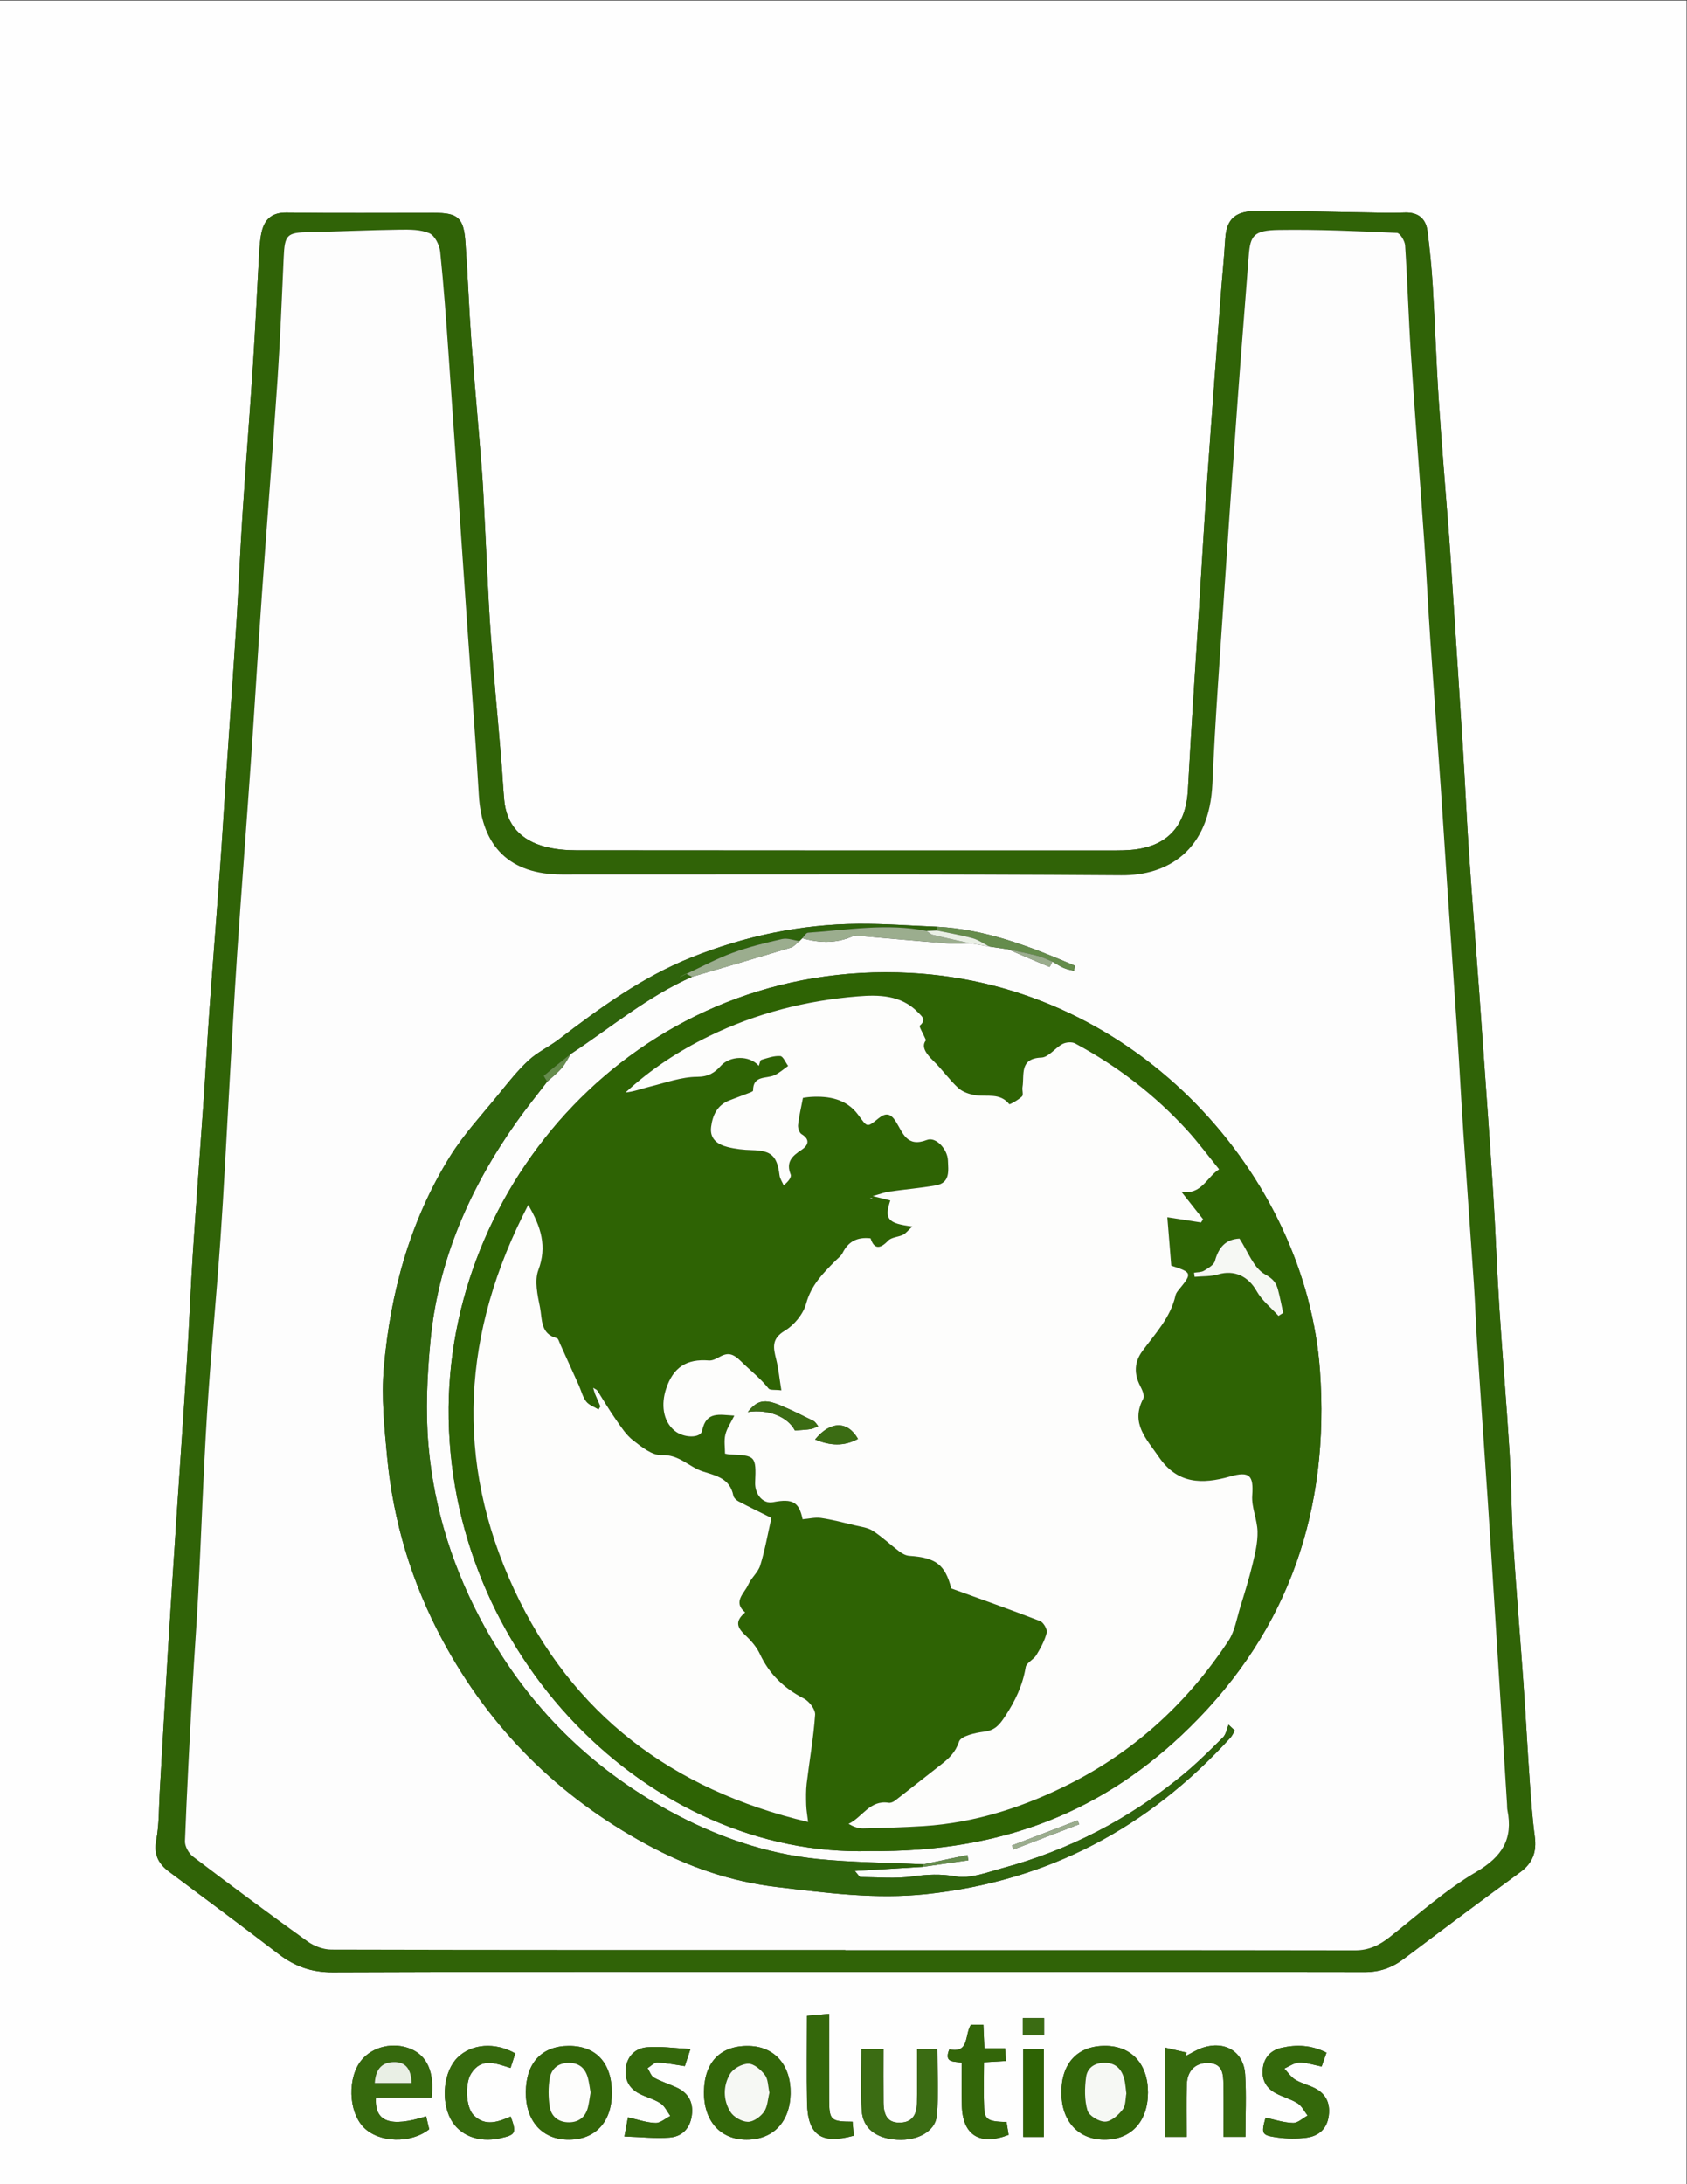 <?xml version="1.0" encoding="UTF-8" standalone="no"?>
<svg
   xmlns:dc="http://purl.org/dc/elements/1.1/"
   xmlns:cc="http://creativecommons.org/ns#"
   xmlns:rdf="http://www.w3.org/1999/02/22-rdf-syntax-ns#"
   xmlns:svg="http://www.w3.org/2000/svg"
   xmlns="http://www.w3.org/2000/svg"
   viewBox="0 0 816 1056"
   height="1056"
   width="816"
   xml:space="preserve"
   id="svg2"
   version="1.1"><rect x="0" y="0" width="816" height="1056" fill="#333333" stroke="none"/><defs
     id="defs6"><clipPath
       id="clipPath18"
       clipPathUnits="userSpaceOnUse"><path
         id="path16"
         d="M 0,792 H 612 V 0 H 0 Z" /></clipPath><clipPath
       id="clipPath26"
       clipPathUnits="userSpaceOnUse"><path
         id="path24"
         d="M -194,896 H 806 V -104 H -194 Z" /></clipPath></defs><g
     transform="matrix(1.333,0,0,-1.333,0,1056)"
     id="g10"><g
       id="g12"><g
         clip-path="url(#clipPath18)"
         id="g14"><g
           id="g20"><g
             id="g22" /><g
             id="g180"><g
               id="g178"
               clip-path="url(#clipPath26)"><path
                 id="path28"
                 style="fill:#fefefe;fill-opacity:1;fill-rule:nonzero;stroke:none"
                 d="m 378.874,60.258 h -7.716 v -6.314 h 7.716 z m -0.099,-11.319 h -7.47 V 17.127 h 7.47 z M 365.24,22.547 c -6.668,0.161 -7.93,0.818 -8.131,5.142 -0.252,5.458 -0.06,10.937 -0.06,16.54 2.786,0.162 5.22,0.301 7.981,0.46 -0.116,1.648 -0.213,3.022 -0.325,4.611 h -7.503 c -0.132,3.012 -0.254,5.789 -0.374,8.545 h -4.514 c -2.33,-3.61 -0.484,-10.515 -7.833,-8.931 -2.154,-5.232 2.007,-4.201 4.51,-4.881 0,-5.292 -0.115,-10.443 0.025,-15.587 0.289,-10.667 6.515,-14.597 16.971,-10.561 -0.246,1.537 -0.501,3.13 -0.747,4.662 m -55.878,0.112 c -7.885,0.031 -8.462,0.567 -8.487,7.89 -0.035,10.254 -0.009,20.508 -0.009,31.253 -3.032,-0.279 -5.539,-0.508 -8.055,-0.739 0,-10.898 -0.151,-21.193 0.04,-31.481 0.219,-11.792 5.167,-15.271 16.956,-11.987 -0.135,1.537 -0.276,3.131 -0.445,5.064 M 186.973,47.44 c -7.348,4.168 -15.836,3.502 -20.93,-1.498 -5.021,-4.929 -6.191,-15.438 -2.488,-22.358 3.14,-5.867 10.061,-8.603 17.658,-6.98 5.989,1.279 6.293,1.875 4.106,7.934 -4.547,-1.934 -9.163,-3.732 -13.398,0.431 -2.883,2.834 -3.323,11.414 -0.976,15.147 3.795,6.034 9.101,3.625 14.318,2.043 0.637,1.966 1.181,3.648 1.71,5.281 m 294.367,0.264 c -5.475,2.796 -10.846,2.99 -16.3,1.768 -3.743,-0.839 -6.183,-3.285 -6.772,-7.129 -0.616,-4.012 0.914,-7.278 4.475,-9.242 2.603,-1.436 5.613,-2.17 8.107,-3.747 1.538,-0.973 2.445,-2.942 3.635,-4.463 -1.763,-0.954 -3.55,-2.733 -5.286,-2.685 -3.346,0.094 -6.665,1.22 -9.983,1.915 -1.602,-5.918 -1.477,-6.379 4.369,-7.192 3.399,-0.473 6.957,-0.518 10.359,-0.089 4.521,0.57 7.587,3.173 8.214,8.014 0.639,4.932 -1.321,8.393 -5.873,10.37 -2.129,0.924 -4.438,1.542 -6.377,2.757 -1.522,0.956 -2.601,2.617 -3.877,3.963 1.805,0.775 3.598,2.141 5.418,2.18 2.577,0.056 5.176,-0.868 8.126,-1.443 0.556,1.581 1.13,3.215 1.765,5.023 M 226.576,17.306 c 6.051,-0.194 11.263,-0.795 16.397,-0.394 4.544,0.357 7.452,3.331 8.073,8.112 0.614,4.732 -1.291,8.095 -5.566,10.073 -2.703,1.25 -5.6,2.122 -8.184,3.567 -1.074,0.602 -1.562,2.254 -2.316,3.429 1.177,0.721 2.377,2.084 3.527,2.043 3.243,-0.115 6.467,-0.807 9.994,-1.314 0.514,1.566 1.051,3.203 2.031,6.191 -5.747,0.297 -10.806,1.074 -15.764,0.652 -3.966,-0.337 -7.06,-2.927 -7.648,-7.382 -0.564,-4.271 1.091,-7.518 4.92,-9.47 2.502,-1.275 5.344,-1.969 7.662,-3.491 1.526,-1.001 2.389,-3.01 3.549,-4.569 -1.795,-0.907 -3.615,-2.604 -5.381,-2.55 -3.218,0.099 -6.403,1.235 -10.017,2.03 -0.316,-1.715 -0.635,-3.442 -1.277,-6.927 m 28.872,16.342 c -0.171,-10.647 5.893,-17.509 15.471,-17.507 9.602,0.002 15.731,6.409 15.941,16.662 0.212,10.309 -5.735,17.133 -15.109,17.336 -10.217,0.22 -16.13,-5.761 -16.303,-16.491 m 129.691,-0.45 c 0.02,-10.301 6.088,-16.984 15.483,-17.056 9.766,-0.076 15.905,6.523 15.929,17.115 0.022,10.341 -5.989,16.898 -15.512,16.923 -10.032,0.025 -15.921,-6.264 -15.9,-16.982 M 222.018,33.016 c 0.037,10.901 -5.687,17.183 -15.623,17.145 -9.811,-0.037 -15.506,-6.141 -15.594,-16.715 -0.09,-10.608 6.032,-17.365 15.676,-17.305 9.616,0.059 15.506,6.456 15.541,16.875 M 451.93,17.159 c 0,7.714 0.372,15.194 -0.099,22.62 -0.525,8.28 -7.304,12.381 -15.388,9.741 -2.153,-0.705 -4.116,-1.99 -6.166,-3.008 0.098,0.407 0.197,0.815 0.294,1.222 -2.583,0.595 -5.166,1.19 -7.769,1.789 v -32.38 h 7.794 c 0,6.456 -0.156,12.755 0.049,19.045 0.165,5.067 3.204,7.906 7.805,7.777 5.251,-0.147 5.441,-4.016 5.497,-7.778 0.096,-6.283 0.027,-12.568 0.027,-19.028 z M 156.595,31.47 c 1.094,9.092 -1.57,15.098 -7.557,17.594 -6.204,2.587 -13.649,0.933 -17.771,-3.95 -5.262,-6.23 -4.921,-18.735 0.668,-24.468 5.512,-5.657 17.082,-6.035 23.808,-0.729 -0.364,1.543 -0.734,3.113 -1.108,4.701 -13.011,-4.127 -18.827,-2.022 -18.211,6.852 z m 155.984,17.581 c 0,-7.7 -0.349,-15.021 0.104,-22.291 0.41,-6.576 5.218,-10.176 12.868,-10.635 7.296,-0.438 13.86,2.966 14.387,8.73 0.73,7.984 0.183,16.084 0.183,24.11 h -7.359 c 0,-6.723 0.086,-13.191 -0.033,-19.653 -0.071,-3.896 -1.574,-6.881 -6.067,-7.001 -4.164,-0.112 -5.999,2.094 -6.054,7.307 -0.067,6.424 -0.015,12.849 -0.015,19.433 z M 306.2,76.994 c 62.989,0 125.98,0.039 188.969,-0.069 5.436,-0.01 9.933,1.565 14.203,4.79 14.022,10.587 28.1,21.099 42.28,31.472 4.563,3.336 5.988,7.422 5.26,12.902 -0.912,6.87 -1.391,13.803 -1.877,20.721 -0.812,11.581 -1.411,23.176 -2.226,34.756 -1.21,17.172 -2.672,34.327 -3.751,51.506 -0.678,10.782 -0.635,21.609 -1.301,32.392 -1.082,17.521 -2.585,35.017 -3.71,52.538 -0.883,13.745 -1.341,27.519 -2.209,41.266 -1.168,18.514 -2.548,37.016 -3.838,55.524 -0.381,5.46 -0.749,10.92 -1.152,16.379 -1.267,17.171 -2.627,34.336 -3.796,51.514 -0.845,12.417 -1.385,24.855 -2.161,37.277 -1.25,20.009 -2.582,40.012 -3.882,60.017 -0.377,5.793 -0.72,11.589 -1.157,17.377 -1.25,16.501 -2.683,32.989 -3.772,49.5 -0.916,13.902 -1.358,27.834 -2.192,41.743 -0.396,6.589 -1.072,13.171 -1.89,19.723 -0.578,4.632 -3.438,6.949 -8.204,6.786 -2.485,-0.086 -4.976,-0.127 -7.461,-0.086 -14.801,0.245 -29.6,0.62 -44.401,0.742 -7.672,0.063 -12.794,-1.137 -13.331,-10.177 -0.422,-7.095 -1.159,-14.171 -1.688,-21.261 -1.628,-21.805 -3.285,-43.608 -4.81,-65.42 -1.11,-15.875 -2.037,-31.763 -3.029,-47.647 -1.364,-21.832 -2.852,-43.658 -4.018,-65.502 -0.712,-13.323 -7.636,-20.815 -20.972,-21.843 -1.658,-0.128 -3.328,-0.17 -4.992,-0.17 -65.323,-0.008 -130.646,-0.028 -195.969,0.048 -3.794,0.004 -7.706,0.354 -11.358,1.319 -8.67,2.289 -14.008,7.839 -14.819,17.083 -0.433,4.947 -0.679,9.91 -1.092,14.858 -1.268,15.175 -2.752,30.334 -3.813,45.522 -0.949,13.566 -1.438,27.163 -2.147,40.745 -0.329,6.292 -0.58,12.592 -1.072,18.872 -1.214,15.515 -2.66,31.012 -3.796,46.532 -0.87,11.901 -1.283,23.834 -2.14,35.735 -0.635,8.811 -2.719,10.553 -11.462,10.554 -17.831,0.001 -35.663,-0.132 -53.49,0.083 -5.114,0.062 -7.832,-2.294 -8.927,-6.79 -0.697,-2.864 -0.831,-5.888 -1.004,-8.852 -0.752,-12.924 -1.315,-25.859 -2.155,-38.777 -1.205,-18.519 -2.665,-37.021 -3.875,-55.54 -0.822,-12.582 -1.312,-25.186 -2.111,-37.77 -1.239,-19.518 -2.623,-39.028 -3.931,-58.542 -0.71,-10.59 -1.328,-21.186 -2.096,-31.771 -1.246,-17.18 -2.627,-34.351 -3.861,-51.532 -0.773,-10.751 -1.331,-21.518 -2.072,-32.272 -1.276,-18.52 -2.698,-37.032 -3.906,-55.557 -0.83,-12.748 -1.312,-25.517 -2.11,-38.267 -1.18,-18.863 -2.517,-37.717 -3.76,-56.576 C 63.06,226.662 61.988,210.477 61,194.286 c -1.061,-17.371 -2.021,-34.748 -3.039,-52.121 -0.339,-5.796 -0.18,-11.692 -1.25,-17.352 -0.985,-5.216 0.753,-8.554 4.635,-11.458 13.277,-9.928 26.605,-19.79 39.759,-29.879 5.87,-4.502 11.995,-6.663 19.625,-6.629 61.823,0.262 123.646,0.147 185.47,0.147 M -194,896 H 806 V -104 H -194 Z" /><g
                 id="g32"
                 transform="translate(306.736,84.971)"><path
                   id="path30"
                   style="fill:#306307;fill-opacity:1;fill-rule:nonzero;stroke:none"
                   d="m 0,0 c 0.001,-0.026 0.001,-0.054 0.001,-0.08 61.656,0 123.312,0.037 184.969,-0.07 5.01,-0.008 8.801,1.851 12.592,4.845 10.292,8.128 20.183,17.032 31.409,23.626 9.437,5.545 13.376,11.977 11.27,22.423 -0.13,0.647 -0.083,1.328 -0.125,1.993 -1.526,24.229 -3.048,48.457 -4.583,72.686 -0.798,12.592 -1.59,25.183 -2.432,37.772 -1.253,18.727 -2.58,37.448 -3.812,56.175 -0.479,7.295 -0.697,14.609 -1.187,21.902 -1.237,18.396 -2.6,36.784 -3.834,55.18 -0.789,11.76 -1.386,23.533 -2.164,35.294 -1.236,18.731 -2.563,37.456 -3.827,56.185 -0.76,11.275 -1.434,22.555 -2.217,33.828 -1.234,17.723 -2.574,35.439 -3.777,53.164 -0.799,11.77 -1.351,23.557 -2.168,35.327 -1.585,22.86 -3.381,45.708 -4.886,68.574 -0.864,13.114 -1.231,26.262 -2.098,39.377 -0.11,1.643 -1.855,4.505 -2.944,4.554 -14.284,0.648 -28.591,1.303 -42.879,1.086 -8.997,-0.135 -10.354,-2.003 -10.901,-9.206 -1.295,-17.062 -2.701,-34.116 -3.941,-51.182 -1.723,-23.691 -3.4,-47.387 -4.978,-71.088 -1.534,-23.055 -3.289,-46.105 -4.269,-69.186 -1.041,-24.514 -16.242,-33.539 -33.057,-33.415 -67.647,0.498 -135.301,0.247 -202.953,0.277 -18.891,0.008 -29.118,10.018 -30.2,28.887 -1.162,20.251 -2.752,40.477 -4.146,60.716 -2.263,32.846 -4.488,65.696 -6.793,98.54 -0.885,12.599 -1.768,25.204 -3.079,37.762 -0.254,2.429 -1.975,5.852 -3.933,6.696 -3.188,1.375 -7.134,1.349 -10.752,1.3 -10.968,-0.15 -21.93,-0.678 -32.898,-0.896 -7.989,-0.159 -8.826,-0.954 -9.189,-9.005 -0.668,-14.78 -1.245,-29.569 -2.237,-44.329 -1.748,-26.027 -3.84,-52.032 -5.671,-78.055 -1.424,-20.232 -2.611,-40.481 -4.011,-60.716 -1.605,-23.201 -3.417,-46.388 -4.971,-69.592 -1.143,-17.074 -2.022,-34.165 -3.011,-51.249 -1.008,-17.41 -1.836,-34.83 -3.052,-52.224 -1.481,-21.196 -3.547,-42.354 -4.877,-63.558 -1.352,-21.567 -2.058,-43.175 -3.161,-64.759 -0.593,-11.62 -1.497,-23.224 -2.132,-34.841 -1.007,-18.416 -1.999,-36.833 -2.709,-55.261 -0.072,-1.858 1.36,-4.423 2.903,-5.594 13.747,-10.436 27.602,-20.738 41.626,-30.799 2.38,-1.708 5.718,-2.93 8.617,-2.938 C -124.312,-0.039 -62.155,0 0,0 m -0.536,-7.977 c -61.824,0 -123.648,0.116 -185.47,-0.147 -7.63,-0.033 -13.756,2.127 -19.625,6.629 -13.154,10.09 -26.483,19.951 -39.76,29.88 -3.881,2.903 -5.619,6.241 -4.634,11.457 1.069,5.66 0.91,11.556 1.25,17.352 1.018,17.373 1.978,34.75 3.039,52.121 0.988,16.191 2.06,32.376 3.126,48.563 1.243,18.859 2.579,37.713 3.759,56.576 0.798,12.75 1.28,25.52 2.111,38.268 1.207,18.524 2.63,37.036 3.906,55.556 0.74,10.754 1.299,21.521 2.071,32.272 1.235,17.181 2.616,34.352 3.862,51.532 0.767,10.585 1.386,21.182 2.095,31.772 1.308,19.514 2.692,39.023 3.932,58.542 0.799,12.583 1.289,25.187 2.111,37.769 1.209,18.519 2.67,37.021 3.874,55.54 0.841,12.918 1.404,25.854 2.156,38.777 0.172,2.965 0.306,5.989 1.004,8.852 1.094,4.496 3.813,6.852 8.926,6.791 17.828,-0.216 35.66,-0.083 53.491,-0.084 8.743,0 10.827,-1.743 11.461,-10.554 0.857,-11.901 1.27,-23.834 2.141,-35.735 1.136,-15.52 2.582,-31.017 3.796,-46.532 0.492,-6.28 0.743,-12.579 1.071,-18.872 0.709,-13.582 1.199,-27.179 2.147,-40.744 1.062,-15.189 2.546,-30.348 3.813,-45.522 0.413,-4.949 0.659,-9.912 1.093,-14.858 0.811,-9.245 6.149,-14.794 14.818,-17.084 3.653,-0.965 7.564,-1.314 11.359,-1.319 65.322,-0.076 130.645,-0.056 195.968,-0.048 1.665,0 3.334,0.042 4.993,0.17 13.336,1.028 20.259,8.52 20.971,21.844 1.166,21.843 2.655,43.669 4.019,65.502 0.992,15.883 1.919,31.771 3.028,47.647 1.526,21.812 3.183,43.614 4.811,65.419 0.529,7.09 1.265,14.166 1.687,21.262 0.537,9.039 5.659,10.239 13.331,10.176 14.802,-0.122 29.601,-0.497 44.402,-0.742 2.485,-0.041 4.975,10e-4 7.461,0.086 4.765,0.164 7.626,-2.154 8.204,-6.785 0.818,-6.553 1.494,-13.134 1.889,-19.724 0.834,-13.908 1.277,-27.84 2.193,-41.742 1.089,-16.511 2.521,-33 3.771,-49.501 0.438,-5.788 0.781,-11.583 1.157,-17.376 1.3,-20.006 2.632,-40.009 3.882,-60.018 0.777,-12.422 1.317,-24.86 2.161,-37.277 1.169,-17.178 2.53,-34.342 3.796,-51.514 0.404,-5.458 0.772,-10.919 1.153,-16.379 1.29,-18.508 2.67,-37.009 3.838,-55.524 0.868,-13.747 1.326,-27.521 2.209,-41.266 1.125,-17.52 2.627,-35.016 3.71,-52.538 0.666,-10.783 0.623,-21.61 1.3,-32.391 1.079,-17.18 2.541,-34.334 3.751,-51.506 0.816,-11.58 1.414,-23.176 2.227,-34.757 0.485,-6.918 0.965,-13.851 1.877,-20.721 0.727,-5.479 -0.697,-9.565 -5.26,-12.902 -14.181,-10.372 -28.259,-20.885 -42.28,-31.472 -4.271,-3.224 -8.767,-4.8 -14.203,-4.79 -62.99,0.109 -125.98,0.069 -188.969,0.069" /></g><g
                 id="g36"
                 transform="translate(312.579,49.051)"><path
                   id="path34"
                   style="fill:#3b6c13;fill-opacity:1;fill-rule:nonzero;stroke:none"
                   d="m 0,0 h 8.014 c 0,-6.584 -0.052,-13.009 0.015,-19.433 0.055,-5.213 1.89,-7.419 6.054,-7.307 4.493,0.12 5.996,3.105 6.067,7.001 0.119,6.463 0.033,12.93 0.033,19.653 h 7.359 c 0,-8.025 0.547,-16.126 -0.183,-24.109 -0.527,-5.765 -7.091,-9.169 -14.387,-8.731 -7.65,0.459 -12.458,4.059 -12.868,10.635 C -0.349,-15.021 0,-7.7 0,0" /></g><g
                 id="g40"
                 transform="translate(149.359,36.697)"><path
                   id="path38"
                   style="fill:#36690d;fill-opacity:1;fill-rule:nonzero;stroke:none"
                   d="M 0,0 C -0.186,4.893 -2.013,7.727 -6.557,7.603 -11.152,7.477 -13.079,4.595 -13.373,0 Z m 7.236,-5.228 h -20.171 c -0.616,-8.874 5.2,-10.978 18.211,-6.851 0.374,-1.588 0.745,-3.158 1.108,-4.701 -6.726,-5.306 -18.296,-4.928 -23.808,0.728 -5.589,5.734 -5.93,18.239 -0.668,24.469 4.122,4.883 11.568,6.537 17.771,3.95 C 5.667,9.871 8.33,3.864 7.236,-5.228" /></g><g
                 id="g44"
                 transform="translate(451.93,17.159)"><path
                   id="path42"
                   style="fill:#36690d;fill-opacity:1;fill-rule:nonzero;stroke:none"
                   d="m 0,0 h -7.956 c 0,6.46 0.069,12.745 -0.026,19.027 -0.057,3.763 -0.247,7.632 -5.497,7.779 -4.602,0.129 -7.641,-2.71 -7.806,-7.778 -0.204,-6.289 -0.049,-12.589 -0.049,-19.045 h -7.794 v 32.381 c 2.604,-0.599 5.187,-1.194 7.77,-1.789 -0.098,-0.407 -0.197,-0.815 -0.294,-1.222 2.049,1.018 4.012,2.303 6.166,3.007 8.084,2.641 14.862,-1.461 15.387,-9.74 C 0.372,15.193 0,7.714 0,0" /></g><g
                 id="g48"
                 transform="translate(214.297,33.25)"><path
                   id="path46"
                   style="fill:#336609;fill-opacity:1;fill-rule:nonzero;stroke:none"
                   d="m 0,0 c -0.312,1.751 -0.502,3.561 -0.968,5.296 -0.977,3.638 -3.317,5.555 -7.22,5.451 -3.737,-0.099 -6.059,-2.28 -6.627,-5.565 -0.578,-3.342 -0.529,-6.923 -0.018,-10.286 0.557,-3.671 3.27,-5.739 7.046,-5.706 3.524,0.032 5.928,1.915 6.819,5.397 C -0.522,-3.668 -0.324,-1.86 0,0 M 7.721,-0.234 C 7.686,-10.653 1.796,-17.05 -7.82,-17.109 c -9.644,-0.06 -15.765,6.697 -15.676,17.305 0.088,10.574 5.783,16.678 15.594,16.715 9.936,0.038 15.66,-6.244 15.623,-17.145" /></g><g
                 id="g52"
                 transform="translate(408.711,32.89)"><path
                   id="path50"
                   style="fill:#336609;fill-opacity:1;fill-rule:nonzero;stroke:none"
                   d="m 0,0 c -0.29,2.083 -0.345,3.77 -0.782,5.35 -0.91,3.291 -2.813,5.579 -6.559,5.769 -3.873,0.196 -6.809,-1.537 -7.29,-5.244 -0.515,-3.97 -0.594,-8.298 0.53,-12.054 0.575,-1.92 4.22,-4.08 6.426,-4.026 2.195,0.053 4.782,2.389 6.335,4.393 C -0.165,-4.296 -0.347,-1.729 0,0 m -23.572,0.309 c -0.021,10.717 5.868,17.006 15.9,16.981 C 1.852,17.266 7.862,10.708 7.84,0.367 7.816,-10.225 1.677,-16.823 -8.089,-16.748 c -9.395,0.072 -15.463,6.756 -15.483,17.057" /></g><g
                 id="g56"
                 transform="translate(279.201,33.185)"><path
                   id="path54"
                   style="fill:#336609;fill-opacity:1;fill-rule:nonzero;stroke:none"
                   d="M 0,0 C -0.53,2.342 -0.44,4.858 -1.621,6.407 -3.063,8.3 -5.564,10.5 -7.62,10.512 c -2.28,0.013 -5.503,-1.739 -6.672,-3.7 -2.568,-4.308 -2.557,-9.441 0.113,-13.746 1.17,-1.887 4.137,-3.578 6.335,-3.638 1.973,-0.053 4.591,1.839 5.86,3.628 C -0.655,-5.071 -0.594,-2.298 0,0 m -23.753,0.463 c 0.172,10.729 6.086,16.711 16.303,16.49 C 1.923,16.75 7.871,9.927 7.659,-0.383 c -0.21,-10.253 -6.34,-16.66 -15.941,-16.662 -9.578,-0.002 -15.642,6.86 -15.471,17.508" /></g><g
                 id="g60"
                 transform="translate(226.576,17.306)"><path
                   id="path58"
                   style="fill:#34680b;fill-opacity:1;fill-rule:nonzero;stroke:none"
                   d="M 0,0 C 0.642,3.485 0.96,5.212 1.277,6.928 4.891,6.133 8.076,4.996 11.293,4.897 c 1.767,-0.053 3.586,1.643 5.382,2.55 -1.16,1.559 -2.024,3.569 -3.55,4.57 -2.317,1.521 -5.16,2.215 -7.662,3.491 -3.828,1.951 -5.484,5.198 -4.92,9.47 0.589,4.455 3.683,7.044 7.649,7.381 4.957,0.422 10.017,-0.355 15.764,-0.652 -0.98,-2.987 -1.517,-4.625 -2.031,-6.19 -3.527,0.506 -6.751,1.198 -9.994,1.313 -1.15,0.041 -2.35,-1.321 -3.527,-2.043 0.754,-1.175 1.242,-2.827 2.316,-3.429 2.584,-1.445 5.481,-2.317 8.184,-3.567 C 23.179,15.813 25.083,12.45 24.47,7.719 23.849,2.938 20.941,-0.037 16.396,-0.394 11.263,-0.795 6.051,-0.193 0,0" /></g><g
                 id="g64"
                 transform="translate(481.34,47.704)"><path
                   id="path62"
                   style="fill:#34680b;fill-opacity:1;fill-rule:nonzero;stroke:none"
                   d="m 0,0 c -0.635,-1.808 -1.209,-3.442 -1.765,-5.023 -2.95,0.575 -5.548,1.499 -8.126,1.443 -1.82,-0.039 -3.613,-1.405 -5.418,-2.18 1.276,-1.346 2.355,-3.008 3.877,-3.963 1.939,-1.215 4.248,-1.833 6.377,-2.757 4.552,-1.977 6.512,-5.438 5.873,-10.371 -0.627,-4.84 -3.693,-7.443 -8.214,-8.013 -3.402,-0.429 -6.959,-0.384 -10.359,0.089 -5.846,0.813 -5.971,1.274 -4.369,7.192 3.318,-0.695 6.637,-1.821 9.983,-1.915 1.736,-0.048 3.523,1.731 5.287,2.685 -1.191,1.521 -2.098,3.49 -3.636,4.462 -2.493,1.578 -5.504,2.312 -8.107,3.747 -3.561,1.965 -5.09,5.231 -4.475,9.243 0.59,3.843 3.029,6.29 6.772,7.129 C -10.846,2.99 -5.475,2.796 0,0" /></g><g
                 id="g68"
                 transform="translate(186.973,47.44)"><path
                   id="path66"
                   style="fill:#36690d;fill-opacity:1;fill-rule:nonzero;stroke:none"
                   d="m 0,0 c -0.529,-1.634 -1.073,-3.315 -1.71,-5.281 -5.217,1.582 -10.523,3.991 -14.318,-2.043 -2.347,-3.734 -1.908,-12.314 0.976,-15.148 4.235,-4.163 8.851,-2.364 13.398,-0.43 2.187,-6.059 1.883,-6.656 -4.106,-7.935 -7.597,-1.622 -14.518,1.113 -17.658,6.981 -3.703,6.919 -2.533,17.428 2.488,22.358 5.094,5 13.582,5.666 20.93,1.498" /></g><g
                 id="g72"
                 transform="translate(309.362,22.659)"><path
                   id="path70"
                   style="fill:#34680b;fill-opacity:1;fill-rule:nonzero;stroke:none"
                   d="m 0,0 c 0.169,-1.934 0.31,-3.527 0.444,-5.064 -11.788,-3.285 -16.736,0.195 -16.955,11.987 -0.192,10.288 -0.04,20.583 -0.04,31.48 2.516,0.232 5.023,0.461 8.055,0.74 0,-10.746 -0.026,-20.999 0.009,-31.253 C -8.462,0.566 -7.885,0.031 0,0" /></g><g
                 id="g76"
                 transform="translate(365.24,22.547)"><path
                   id="path74"
                   style="fill:#336609;fill-opacity:1;fill-rule:nonzero;stroke:none"
                   d="m 0,0 c 0.246,-1.532 0.501,-3.125 0.747,-4.662 -10.456,-4.036 -16.683,-0.106 -16.972,10.561 -0.139,5.144 -0.024,10.295 -0.024,15.587 -2.503,0.68 -6.664,-0.351 -4.51,4.881 7.349,-1.584 5.503,5.321 7.833,8.931 h 4.514 c 0.12,-2.756 0.242,-5.533 0.374,-8.545 h 7.503 c 0.112,-1.589 0.209,-2.963 0.325,-4.61 -2.762,-0.16 -5.195,-0.299 -7.981,-0.46 0,-5.604 -0.192,-11.082 0.06,-16.54 C -7.931,0.818 -6.668,0.161 0,0" /></g><path
                 id="path78"
                 style="fill:#2e6304;fill-opacity:1;fill-rule:nonzero;stroke:none"
                 d="m 378.775,17.127 h -7.47 v 31.812 h 7.47 z" /><path
                 id="path80"
                 style="fill:#3b6c13;fill-opacity:1;fill-rule:nonzero;stroke:none"
                 d="m 378.874,53.943 h -7.716 v 6.314 h 7.716 z" /><g
                 id="g84"
                 transform="translate(391.615,130.546)"><path
                   id="path82"
                   style="fill:#fdfdfd;fill-opacity:1;fill-rule:nonzero;stroke:none"
                   d="m 0,0 -0.63,1.392 c -7.927,-3.027 -15.854,-6.053 -23.782,-9.079 l 0.571,-1.444 C -15.894,-6.087 -7.947,-3.044 0,0 m -75.961,-9.715 c 48.62,-0.53 85.482,14.772 116.161,44.975 36.144,35.584 50.71,79.255 47.149,129.321 -4.978,69.947 -65.478,139.864 -148.715,144.194 -96.33,5.013 -166.715,-73.603 -167.453,-157.512 -0.787,-89.478 72.826,-163.429 152.858,-160.978 m 50.195,327.037 c 4.985,-2.157 9.966,-4.323 14.991,-6.385 0.068,-0.028 0.678,1.264 1.036,1.94 1.362,-0.776 2.676,-1.665 4.103,-2.294 1.17,-0.515 2.476,-0.722 3.721,-1.066 0.129,0.618 0.259,1.236 0.389,1.854 -16.045,6.858 -32.238,13.224 -50.041,14.163 -9.546,0.374 -19.096,1.119 -28.638,1.045 -20.924,-0.162 -41.087,-4.429 -60.53,-12.188 -17.799,-7.102 -33.087,-18.214 -48.152,-29.734 -3.511,-2.685 -7.682,-4.591 -10.894,-7.564 -3.965,-3.67 -7.372,-7.976 -10.794,-12.191 -6.055,-7.461 -12.705,-14.584 -17.75,-22.691 -14.556,-23.398 -21.646,-49.449 -24.014,-76.649 -0.927,-10.649 0.174,-21.562 1.189,-32.275 2.227,-23.524 8.93,-45.728 20.182,-66.641 17.277,-32.11 42.055,-56.641 73.946,-73.931 14.718,-7.981 30.232,-13.449 47.255,-15.472 18.132,-2.154 35.986,-4.53 54.353,-2.568 44.166,4.72 80.549,24.098 110.252,56.691 0.679,0.745 1.085,1.738 1.618,2.614 -0.761,0.71 -1.521,1.419 -2.282,2.129 -0.643,-1.546 -0.899,-3.48 -1.994,-4.57 C 47.433,26.82 42.663,22.077 37.496,17.836 18.116,1.929 -3.703,-9.4 -27.927,-15.932 c -5.561,-1.5 -11.595,-3.912 -16.895,-2.976 -5.484,0.968 -10.288,0.739 -15.622,-0.021 -6.191,-0.883 -12.597,-0.278 -18.909,-0.226 -0.398,0.004 -0.791,0.806 -2.085,2.218 8.942,0.545 16.859,1.028 24.777,1.51 5.481,0.788 10.964,1.577 16.445,2.365 l -0.346,1.905 c -5.351,-1.126 -10.703,-2.252 -16.054,-3.377 -12.738,0.603 -25.53,0.661 -38.201,1.937 -19.202,1.936 -37.333,8.356 -54.079,17.529 -28.385,15.547 -50.684,37.517 -66.564,66.119 -11.548,20.798 -18.614,42.846 -20.678,66.296 -1.1,12.504 -0.483,25.299 0.701,37.837 2.778,29.42 14.326,55.633 31.284,79.584 3.527,4.98 7.39,9.721 11.098,14.573 1.769,1.624 3.696,3.112 5.257,4.915 1.317,1.52 2.209,3.409 3.29,5.134 14.516,9.568 27.918,20.893 44.016,27.971 11.95,3.512 23.91,6.984 35.829,10.594 1.177,0.357 2.099,1.558 3.139,2.367 0.347,0.343 0.694,0.685 1.041,1.028 6.307,-1.779 12.535,-1.947 18.632,0.866 0.281,0.129 0.659,0.1 0.985,0.072 11.177,-0.955 22.348,-1.966 33.531,-2.847 2.511,-0.198 5.057,0.051 7.587,0.094 l 7.09,-1.186 c 2.298,-0.343 4.595,-0.685 6.892,-1.027 M -84.879,-45.575 c -62.155,0 -124.311,-0.039 -186.467,0.126 -2.899,0.008 -6.237,1.23 -8.617,2.938 -14.024,10.061 -27.879,20.363 -41.626,30.799 -1.543,1.171 -2.974,3.735 -2.903,5.594 0.71,18.428 1.702,36.845 2.709,55.261 0.635,11.617 1.539,23.221 2.132,34.84 1.103,21.584 1.809,43.193 3.161,64.76 1.33,21.204 3.396,42.361 4.877,63.558 1.216,17.393 2.044,34.814 3.052,52.223 0.989,17.084 1.868,34.176 3.011,51.25 1.554,23.204 3.366,46.391 4.971,69.592 1.4,20.235 2.587,40.484 4.011,60.716 1.831,26.023 3.923,52.027 5.672,78.055 0.991,14.76 1.568,29.549 2.236,44.328 0.363,8.052 1.201,8.847 9.189,9.006 10.968,0.218 21.93,0.746 32.898,0.896 3.618,0.049 7.564,0.074 10.752,-1.3 1.958,-0.844 3.679,-4.267 3.933,-6.696 1.311,-12.558 2.194,-25.163 3.079,-37.762 2.305,-32.844 4.53,-65.694 6.793,-98.541 1.394,-20.238 2.984,-40.464 4.146,-60.715 1.082,-18.87 11.309,-28.879 30.201,-28.887 67.651,-0.03 135.305,0.221 202.952,-0.278 16.815,-0.123 32.016,8.901 33.057,33.416 0.98,23.081 2.735,46.13 4.269,69.186 1.579,23.701 3.255,47.397 4.978,71.088 1.24,17.066 2.646,34.12 3.941,51.182 0.547,7.203 1.904,9.07 10.901,9.206 14.288,0.216 28.595,-0.438 42.879,-1.086 1.089,-0.049 2.835,-2.911 2.944,-4.555 0.867,-13.114 1.234,-26.262 2.098,-39.376 1.505,-22.867 3.301,-45.714 4.886,-68.575 0.817,-11.769 1.369,-23.556 2.168,-35.326 1.203,-17.725 2.543,-35.441 3.777,-53.164 0.783,-11.273 1.457,-22.554 2.217,-33.829 1.264,-18.729 2.591,-37.454 3.828,-56.185 0.777,-11.76 1.374,-23.533 2.163,-35.293 1.234,-18.397 2.597,-36.784 3.834,-55.18 0.49,-7.294 0.708,-14.607 1.187,-21.902 1.232,-18.728 2.559,-37.448 3.812,-56.175 0.842,-12.589 1.634,-25.181 2.432,-37.772 1.535,-24.229 3.057,-48.457 4.583,-72.686 0.042,-0.665 -0.005,-1.347 0.125,-1.993 2.106,-10.446 -1.833,-16.878 -11.27,-22.423 -11.226,-6.595 -21.117,-15.498 -31.408,-23.626 -3.791,-2.994 -7.582,-4.853 -12.593,-4.846 -61.656,0.108 -123.313,0.071 -184.969,0.071 0,0.026 0,0.053 -0.001,0.08" /></g><g
                 id="g88"
                 transform="translate(149.359,36.697)"><path
                   id="path86"
                   style="fill:#e9efe5;fill-opacity:1;fill-rule:nonzero;stroke:none"
                   d="m 0,0 h -13.373 c 0.294,4.595 2.221,7.477 6.816,7.603 C -2.013,7.727 -0.186,4.893 0,0" /></g><g
                 id="g92"
                 transform="translate(214.297,33.25)"><path
                   id="path90"
                   style="fill:#fdfdfc;fill-opacity:1;fill-rule:nonzero;stroke:none"
                   d="m 0,0 c -0.324,-1.86 -0.522,-3.668 -0.968,-5.413 -0.891,-3.482 -3.295,-5.365 -6.819,-5.397 -3.776,-0.033 -6.489,2.035 -7.046,5.706 -0.511,3.363 -0.56,6.944 0.018,10.286 0.568,3.285 2.89,5.466 6.627,5.565 3.903,0.104 6.243,-1.813 7.22,-5.451 C -0.502,3.561 -0.312,1.751 0,0" /></g><g
                 id="g96"
                 transform="translate(408.711,32.89)"><path
                   id="path94"
                   style="fill:#f6f8f4;fill-opacity:1;fill-rule:nonzero;stroke:none"
                   d="m 0,0 c -0.347,-1.729 -0.165,-4.296 -1.34,-5.812 -1.553,-2.004 -4.14,-4.34 -6.335,-4.393 -2.206,-0.054 -5.851,2.106 -6.426,4.026 -1.124,3.756 -1.045,8.084 -0.53,12.054 0.481,3.707 3.417,5.44 7.29,5.244 3.746,-0.19 5.649,-2.478 6.559,-5.769 C -0.345,3.77 -0.29,2.083 0,0" /></g><g
                 id="g100"
                 transform="translate(279.201,33.185)"><path
                   id="path98"
                   style="fill:#f6f8f4;fill-opacity:1;fill-rule:nonzero;stroke:none"
                   d="m 0,0 c -0.594,-2.298 -0.655,-5.071 -1.984,-6.944 -1.269,-1.789 -3.887,-3.681 -5.86,-3.628 -2.198,0.06 -5.165,1.751 -6.335,3.638 -2.67,4.305 -2.681,9.438 -0.113,13.746 1.169,1.961 4.392,3.713 6.672,3.7 C -5.564,10.5 -3.063,8.3 -1.621,6.407 -0.44,4.858 -0.53,2.342 0,0" /></g><g
                 id="g104"
                 transform="translate(316.517,357.63)"><path
                   id="path102"
                   style="fill:#2e6304;fill-opacity:1;fill-rule:nonzero;stroke:none"
                   d="m 0,0 h -0.777 c 0.102,-0.083 0.194,-0.202 0.311,-0.237 0.122,-0.037 0.272,-0.006 0.402,0.025 C -0.03,-0.203 -0.023,-0.085 0,0 m 116.755,-27.045 c 0.069,-0.502 0.138,-1.003 0.207,-1.505 2.859,0.27 5.851,0.096 8.551,0.899 5.883,1.747 10.963,-0.707 13.966,-6.059 1.911,-3.406 5.235,-6.019 7.925,-8.988 0.569,0.366 1.137,0.731 1.704,1.097 -0.613,2.784 -1.131,5.591 -1.867,8.342 -0.698,2.613 -1.801,3.995 -4.775,5.658 -4.158,2.324 -6.217,8.405 -9.22,12.947 -5.057,-0.263 -7.597,-3.248 -8.901,-8.111 -0.391,-1.458 -2.451,-2.635 -3.978,-3.56 -0.987,-0.599 -2.393,-0.504 -3.612,-0.72 M 19.501,57.289 c -1.184,2.685 -2.593,4.994 -2.263,5.277 2.553,2.192 0.682,3.455 -0.686,4.863 -6.104,6.283 -14.183,6.389 -21.823,5.765 -18.78,-1.534 -36.885,-6.125 -53.932,-14.429 -11.025,-5.371 -21.198,-12.001 -30.331,-20.443 3.118,0.322 5.945,1.419 8.866,2.138 5.686,1.401 11.421,3.527 17.144,3.55 4.06,0.017 6.344,1.491 8.574,3.984 3.282,3.669 10.334,3.938 13.763,0 0.345,0.864 0.478,2.03 0.919,2.162 2.254,0.675 4.617,1.532 6.878,1.38 1.027,-0.068 1.908,-2.319 2.854,-3.58 -1.649,-1.145 -3.175,-2.566 -4.976,-3.373 -2.988,-1.337 -7.787,0.04 -7.746,-5.582 0.003,-0.307 -1.07,-0.685 -1.683,-0.924 -2.309,-0.897 -4.646,-1.723 -6.952,-2.628 -4.343,-1.706 -6.038,-5.334 -6.588,-9.588 -0.569,-4.397 2.357,-6.39 5.966,-7.308 2.853,-0.726 5.864,-1.062 8.814,-1.129 7.053,-0.162 9.169,-2.035 10.047,-9.127 0.155,-1.258 0.986,-2.434 1.504,-3.648 1.708,1.374 2.918,2.964 2.537,3.92 -1.783,4.483 0.462,6.664 3.879,8.894 2.232,1.457 3.567,3.649 0.07,5.764 -0.822,0.497 -1.383,2.239 -1.265,3.32 0.344,3.136 1.094,6.226 1.775,9.813 0.493,0.065 1.6,0.272 2.717,0.344 6.706,0.438 13.049,-0.754 17.254,-6.397 3.416,-4.586 3.083,-4.91 7.447,-1.369 2.607,2.118 4.385,1.849 6.253,-1.102 2.537,-4.009 3.943,-9.585 11.304,-6.727 3.316,1.288 7.487,-3.425 7.629,-7.405 C 27.584,9.965 28.375,5.564 23.052,4.631 17.479,3.654 11.819,3.189 6.215,2.387 4.562,2.149 2.965,1.522 0.16,0.747 c 3.011,-0.746 4.678,-1.16 6.373,-1.581 -2.199,-6.724 -1.006,-8.322 8.001,-9.445 -1.58,-1.44 -2.343,-2.485 -3.37,-2.991 -1.749,-0.861 -4.199,-0.874 -5.406,-2.144 -3.207,-3.378 -5.196,-2.819 -6.371,0.851 -4.954,0.57 -8.141,-1.261 -10.165,-5.321 -0.569,-1.141 -1.758,-1.983 -2.697,-2.928 -4.446,-4.478 -8.713,-8.778 -10.513,-15.406 -1.027,-3.78 -4.34,-7.827 -7.752,-9.863 -4.943,-2.947 -4.168,-6.214 -3.124,-10.402 0.849,-3.412 1.18,-6.952 1.868,-11.225 -2.304,0.286 -4.104,-0.021 -4.645,0.664 -2.914,3.69 -6.622,6.535 -9.834,9.719 -3.425,3.395 -5.176,3.351 -8.507,1.456 -0.986,-0.562 -2.231,-1.092 -3.307,-1.004 -7.992,0.648 -12.967,-2.379 -15.569,-10.399 -1.725,-5.319 -1.267,-11.451 3.129,-15.083 3.219,-2.663 9.418,-2.851 10,0.029 1.446,7.161 6.298,5.737 11.661,5.448 -1.246,-2.549 -2.706,-4.624 -3.254,-6.918 -0.528,-2.212 -0.114,-4.649 -0.114,-6.866 0.999,-0.176 1.325,-0.275 1.654,-0.285 9.399,-0.321 9.688,-0.632 9.279,-10.074 -0.194,-4.468 2.9,-7.945 6.452,-7.25 7.293,1.427 9.489,-0.039 10.768,-6.188 2.342,0.191 4.592,0.776 6.707,0.462 4.117,-0.61 8.169,-1.677 12.225,-2.651 2.229,-0.535 4.704,-0.812 6.549,-2.007 3.409,-2.207 6.388,-5.069 9.652,-7.519 1.023,-0.767 2.356,-1.471 3.59,-1.553 9.725,-0.644 13.008,-3.275 15.22,-11.821 11.081,-4.017 21.732,-7.766 32.253,-11.848 1.225,-0.475 2.681,-3.034 2.384,-4.211 -0.723,-2.865 -2.226,-5.598 -3.781,-8.162 -0.995,-1.638 -3.575,-2.725 -3.84,-4.327 -1.109,-6.662 -3.853,-12.379 -7.57,-17.973 -2,-3.011 -3.614,-4.942 -7.439,-5.424 -3.306,-0.417 -8.514,-1.57 -9.191,-3.619 -1.318,-3.979 -3.715,-6.14 -6.617,-8.398 -5.547,-4.314 -11.039,-8.699 -16.599,-12.996 -0.619,-0.477 -1.591,-0.908 -2.305,-0.79 -6.857,1.136 -9.502,-5.251 -14.565,-7.641 1.906,-1.095 3.607,-1.681 5.294,-1.643 7.29,0.166 14.586,0.359 21.861,0.825 19.137,1.227 36.985,7.079 53.929,15.76 23.495,12.038 42.219,29.51 56.751,51.412 2.33,3.513 3.027,8.141 4.316,12.304 1.602,5.175 3.212,10.359 4.48,15.621 0.926,3.847 1.871,7.839 1.78,11.742 -0.103,4.377 -2.232,8.789 -1.923,13.073 0.522,7.248 -0.902,8.938 -8.103,6.881 -10.063,-2.876 -19.066,-2.75 -25.8,7.107 -4.438,6.494 -10.403,12.199 -5.64,21.148 0.557,1.046 -0.381,3.178 -1.101,4.559 -2.304,4.419 -2.162,8.682 0.735,12.634 4.683,6.395 10.287,12.204 12.088,20.319 0.169,0.761 0.761,1.472 1.28,2.107 4.799,5.867 4.725,6.147 -2.843,8.61 -0.444,5.455 -0.902,11.061 -1.431,17.556 4.446,-0.689 8.333,-1.291 12.222,-1.893 0.251,0.387 0.501,0.775 0.752,1.163 -2.625,3.327 -5.25,6.655 -7.874,9.982 7.356,-1.258 9.147,5.285 13.691,8.132 -3.888,4.78 -7.516,9.716 -11.629,14.206 -11.717,12.791 -25.312,23.251 -40.6,31.442 -1.191,0.639 -3.35,0.46 -4.603,-0.202 -2.698,-1.427 -5.044,-4.815 -7.631,-4.915 -8.122,-0.315 -6.137,-6.221 -6.88,-10.705 -0.189,-1.138 0.415,-2.823 -0.177,-3.392 -1.326,-1.277 -4.453,-3.027 -4.621,-2.816 -3.375,4.25 -8.092,2.603 -12.291,3.262 -2.182,0.342 -4.648,1.174 -6.221,2.617 -3.24,2.975 -5.794,6.687 -8.957,9.758 -2.813,2.732 -4.599,5.319 -2.743,7.572 M -99.866,-69.622 c -0.472,0.282 -0.945,0.564 -1.418,0.846 0.199,-0.671 0.398,-1.343 0.597,-2.015 0.673,-1.576 1.346,-3.151 2.019,-4.728 -0.215,-0.379 -0.43,-0.759 -0.644,-1.139 -1.535,0.941 -3.47,1.572 -4.503,2.903 -1.273,1.64 -1.768,3.874 -2.646,5.831 -2.26,5.037 -4.539,10.066 -6.827,15.091 -0.332,0.729 -0.625,1.919 -1.149,2.051 -6.076,1.524 -5.286,7.011 -6.126,11.164 -0.896,4.429 -2.065,9.622 -0.601,13.541 3.198,8.554 1.028,15.611 -3.675,23.623 -24.035,-46.19 -26.88,-92.713 -5.11,-139.503 21.076,-45.299 57.284,-72.633 106.67,-84.3 -0.293,2.515 -0.641,4.355 -0.69,6.203 -0.069,2.607 -0.129,5.244 0.181,7.824 1,8.299 2.472,16.557 3.05,24.881 0.133,1.905 -2.143,4.869 -4.074,5.865 -7.174,3.697 -12.535,8.801 -15.972,16.166 -1.202,2.574 -3.244,4.911 -5.351,6.874 -3.284,3.06 -3.462,5.201 0.002,8.208 -4.602,3.86 -0.255,6.903 1.114,10.033 1.093,2.497 3.58,4.462 4.364,6.998 1.679,5.423 2.656,11.062 4.06,17.228 -3.209,1.598 -7.61,3.732 -11.943,5.997 -0.788,0.411 -1.71,1.276 -1.867,2.071 -1.22,6.176 -5.964,7.163 -11.064,8.786 -5.029,1.601 -8.619,6.235 -14.997,5.936 -3.384,-0.159 -7.247,2.961 -10.324,5.339 -2.545,1.969 -4.402,4.916 -6.293,7.619 -2.404,3.436 -4.534,7.063 -6.783,10.607 m 99.004,-167.177 c -80.032,-2.451 -153.646,71.5 -152.859,160.978 C -152.982,8.088 -82.598,86.704 13.732,81.691 96.97,77.361 157.47,7.444 162.447,-62.503 166.009,-112.569 151.442,-156.24 115.299,-191.824 84.62,-222.027 47.758,-237.329 -0.862,-236.799" /></g><g
                 id="g108"
                 transform="translate(291.132,451.896)"><path
                   id="path106"
                   style="fill:#2f640c;fill-opacity:1;fill-rule:nonzero;stroke:none"
                   d="m 0,0 c -0.347,-0.342 -0.694,-0.685 -1.042,-1.027 -2.104,0.285 -4.345,1.179 -6.288,0.742 -6.08,-1.368 -12.182,-2.874 -18.022,-5.016 -5.743,-2.106 -11.176,-5.054 -16.746,-7.633 -0.67,-0.327 -1.34,-0.654 -2.009,-0.982 -0.094,-0.21 -0.188,-0.42 -0.282,-0.631 0.072,0.23 0.145,0.46 0.217,0.69 0.673,0.33 1.346,0.659 2.02,0.989 0.714,-0.373 1.429,-0.747 2.143,-1.12 -16.098,-7.079 -29.5,-18.403 -44.016,-27.971 -3.28,-2.612 -6.576,-5.204 -9.769,-7.917 -0.114,-0.097 0.792,-1.394 1.222,-2.132 -3.708,-4.852 -7.572,-9.594 -11.098,-14.574 -16.958,-23.95 -28.506,-50.163 -31.285,-79.584 -1.183,-12.537 -1.8,-25.333 -0.7,-37.837 2.064,-23.449 9.13,-45.498 20.677,-66.296 15.881,-28.601 38.18,-50.571 66.565,-66.119 16.746,-9.173 34.877,-15.593 54.079,-17.528 12.67,-1.277 25.463,-1.334 38.201,-1.938 -0.069,-0.295 -0.083,-0.593 -0.045,-0.892 -7.918,-0.483 -15.835,-0.965 -24.778,-1.511 1.295,-1.411 1.688,-2.214 2.086,-2.218 6.312,-0.052 12.718,-0.656 18.909,0.227 5.334,0.759 10.138,0.988 15.622,0.02 5.299,-0.935 11.334,1.477 16.895,2.977 24.224,6.531 46.043,17.86 65.423,33.767 5.167,4.242 9.937,8.985 14.684,13.703 1.095,1.09 1.351,3.025 1.994,4.571 0.76,-0.71 1.521,-1.419 2.282,-2.129 -0.533,-0.877 -0.939,-1.869 -1.618,-2.614 -29.703,-32.593 -66.086,-51.972 -110.252,-56.692 -18.367,-1.962 -36.221,0.414 -54.353,2.569 -17.023,2.022 -32.537,7.491 -47.256,15.471 -31.89,17.29 -56.668,41.822 -73.945,73.931 -11.252,20.913 -17.955,43.117 -20.182,66.642 -1.015,10.712 -2.116,21.625 -1.189,32.275 2.368,27.199 9.458,53.251 24.014,76.648 5.045,8.108 11.695,15.231 17.75,22.692 3.422,4.215 6.829,8.521 10.794,12.19 3.212,2.973 7.383,4.88 10.894,7.565 15.065,11.52 30.353,22.631 48.152,29.734 C -20.809,0.8 -0.646,5.067 20.278,5.229 29.82,5.303 39.37,4.558 48.916,4.184 L 48.851,2.81 C 47.597,2.759 46.344,2.708 45.091,2.657 30.711,5.569 16.403,2.995 2.08,2.012 1.344,1.961 0.691,0.699 0,0" /></g><g
                 id="g112"
                 transform="translate(291.132,451.896)"><path
                   id="path110"
                   style="fill:#9bad8e;fill-opacity:1;fill-rule:nonzero;stroke:none"
                   d="M 0,0 C 0.691,0.699 1.344,1.961 2.08,2.012 16.403,2.995 30.711,5.569 45.091,2.657 45.83,2.173 46.507,1.444 47.315,1.246 51.77,0.154 56.257,-0.808 60.734,-1.814 58.205,-1.857 55.659,-2.106 53.148,-1.909 41.965,-1.027 30.793,-0.017 19.617,0.938 19.291,0.966 18.913,0.996 18.632,0.866 12.535,-1.947 6.307,-1.778 0,0" /></g><g
                 id="g116"
                 transform="translate(251.124,437.907)"><path
                   id="path114"
                   style="fill:#9bad8e;fill-opacity:1;fill-rule:nonzero;stroke:none"
                   d="m 0,0 c -0.714,0.374 -1.429,0.747 -2.144,1.12 l 0.056,-0.065 c 5.568,2.578 11.002,5.527 16.745,7.633 5.84,2.141 11.942,3.647 18.022,5.015 1.943,0.437 4.184,-0.457 6.288,-0.742 C 37.927,12.152 37.006,10.95 35.829,10.593 23.91,6.983 11.949,3.511 0,0" /></g><g
                 id="g120"
                 transform="translate(339.983,454.706)"><path
                   id="path118"
                   style="fill:#658c4c;fill-opacity:1;fill-rule:nonzero;stroke:none"
                   d="m 0,0 0.064,1.374 c 17.804,-0.938 33.997,-7.305 50.041,-14.163 -0.129,-0.618 -0.259,-1.235 -0.388,-1.854 -1.245,0.344 -2.551,0.551 -3.721,1.066 -1.428,0.63 -2.741,1.518 -4.103,2.294 -1.749,0.704 -3.449,1.604 -5.259,2.072 -3.557,0.918 -7.175,1.596 -10.768,2.373 -2.298,0.342 -4.595,0.685 -6.892,1.027 -1.992,1.024 -3.882,2.415 -5.995,2.996 C 8.716,-1.644 4.333,-0.913 0,0" /></g><g
                 id="g124"
                 transform="translate(391.615,130.546)"><path
                   id="path122"
                   style="fill:#9bad8e;fill-opacity:1;fill-rule:nonzero;stroke:none"
                   d="m 0,0 c -7.947,-3.044 -15.894,-6.087 -23.841,-9.131 l -0.571,1.444 c 7.928,3.026 15.855,6.052 23.782,9.079 z" /></g><g
                 id="g128"
                 transform="translate(339.983,454.706)"><path
                   id="path126"
                   style="fill:#e9efe5;fill-opacity:1;fill-rule:nonzero;stroke:none"
                   d="m 0,0 c 4.333,-0.913 8.716,-1.644 12.979,-2.815 2.113,-0.581 4.003,-1.972 5.995,-2.996 -2.364,0.395 -4.727,0.791 -7.091,1.186 -4.477,1.007 -8.964,1.969 -13.419,3.061 -0.808,0.198 -1.485,0.927 -2.224,1.411 C -2.507,-0.102 -1.254,-0.051 0,0" /></g><g
                 id="g132"
                 transform="translate(365.85,447.868)"><path
                   id="path130"
                   style="fill:#9bad8e;fill-opacity:1;fill-rule:nonzero;stroke:none"
                   d="m 0,0 c 3.593,-0.777 7.211,-1.455 10.768,-2.373 1.81,-0.468 3.509,-1.368 5.258,-2.072 C 15.669,-5.121 15.059,-6.413 14.99,-6.384 9.966,-4.323 4.984,-2.157 0,0" /></g><g
                 id="g136"
                 transform="translate(198.56,399.887)"><path
                   id="path134"
                   style="fill:#658c4c;fill-opacity:1;fill-rule:nonzero;stroke:none"
                   d="M 0,0 C -0.43,0.738 -1.336,2.036 -1.222,2.132 1.971,4.846 5.267,7.437 8.546,10.049 7.466,8.323 6.574,6.435 5.257,4.915 3.695,3.111 1.769,1.624 0,0" /></g><g
                 id="g140"
                 transform="translate(334.954,115.119)"><path
                   id="path138"
                   style="fill:#658c4c;fill-opacity:1;fill-rule:nonzero;stroke:none"
                   d="M 0,0 C -0.038,0.3 -0.023,0.598 0.045,0.893 5.396,2.018 10.748,3.144 16.1,4.27 L 16.445,2.365 C 10.964,1.577 5.481,0.788 0,0" /></g><g
                 id="g144"
                 transform="translate(295.78,270.108)"><path
                   id="path142"
                   style="fill:#fdfdfc;fill-opacity:1;fill-rule:nonzero;stroke:none"
                   d="M 0,0 C 5.522,-2.336 10.526,-2.539 15.555,0.2 11.768,6.832 5.557,6.778 0,0 m -7.333,3.246 c 2.192,0.183 3.991,0.236 5.753,0.517 0.939,0.149 1.815,0.692 2.719,1.057 -0.582,0.656 -1.04,1.559 -1.768,1.923 -3.816,1.91 -7.646,3.812 -11.573,5.475 -6.197,2.625 -8.728,2.077 -12.224,-2.259 7.368,1.106 14.43,-1.644 17.093,-6.713 m 47.57,141.564 c -1.856,-2.253 -0.07,-4.84 2.743,-7.571 3.164,-3.072 5.717,-6.784 8.958,-9.758 1.573,-1.444 4.039,-2.276 6.22,-2.618 4.199,-0.659 8.916,0.989 12.291,-3.261 0.168,-0.211 3.295,1.539 4.621,2.815 0.592,0.569 -0.011,2.255 0.177,3.393 0.743,4.483 -1.242,10.39 6.88,10.705 2.587,0.1 4.934,3.487 7.632,4.914 1.253,0.662 3.411,0.841 4.602,0.202 15.288,-8.191 28.883,-18.651 40.6,-31.442 4.113,-4.49 7.741,-9.425 11.63,-14.206 -4.545,-2.846 -6.336,-9.389 -13.692,-8.131 2.624,-3.328 5.249,-6.656 7.874,-9.983 -0.251,-0.388 -0.501,-0.775 -0.752,-1.163 -3.888,0.603 -7.776,1.204 -12.222,1.894 0.529,-6.496 0.987,-12.102 1.431,-17.556 7.568,-2.464 7.642,-2.743 2.843,-8.61 -0.518,-0.635 -1.111,-1.346 -1.28,-2.108 -1.801,-8.114 -7.404,-13.924 -12.088,-20.318 -2.896,-3.952 -3.039,-8.216 -0.734,-12.635 0.719,-1.381 1.657,-3.513 1.1,-4.559 -4.762,-8.949 1.202,-14.654 5.64,-21.148 6.734,-9.856 15.737,-9.982 25.801,-7.106 7.2,2.056 8.625,0.367 8.102,-6.881 -0.308,-4.284 1.821,-8.697 1.923,-13.074 0.091,-3.903 -0.853,-7.894 -1.78,-11.742 -1.268,-5.261 -2.878,-10.446 -4.48,-15.621 -1.289,-4.163 -1.986,-8.791 -4.316,-12.304 -14.531,-21.902 -33.256,-39.374 -56.751,-51.412 -16.943,-8.68 -34.792,-14.533 -53.929,-15.759 -7.275,-0.466 -14.571,-0.66 -21.861,-0.826 -1.687,-0.038 -3.388,0.548 -5.294,1.643 5.063,2.391 7.708,8.777 14.565,7.642 0.714,-0.119 1.686,0.312 2.305,0.79 5.561,4.296 11.053,8.681 16.6,12.996 2.901,2.258 5.299,4.419 6.616,8.397 0.678,2.049 5.886,3.202 9.191,3.619 3.826,0.483 5.44,2.413 7.44,5.424 3.717,5.595 6.461,11.312 7.569,17.974 0.266,1.601 2.845,2.688 3.84,4.327 1.556,2.563 3.059,5.297 3.781,8.161 0.297,1.178 -1.159,3.736 -2.384,4.212 -10.521,4.081 -21.171,7.83 -32.253,11.848 -2.211,8.546 -5.495,11.176 -15.219,11.821 -1.235,0.082 -2.568,0.785 -3.591,1.553 -3.264,2.45 -6.242,5.311 -9.651,7.518 -1.846,1.196 -4.321,1.473 -6.549,2.007 -4.057,0.975 -8.109,2.041 -12.225,2.651 -2.116,0.315 -4.366,-0.27 -6.707,-0.461 -1.28,6.149 -3.475,7.615 -10.768,6.188 -3.553,-0.695 -6.647,2.781 -6.453,7.249 0.41,9.442 0.121,9.754 -9.279,10.074 -0.329,0.011 -0.654,0.11 -1.654,0.285 0,2.217 -0.414,4.655 0.115,6.867 0.547,2.294 2.007,4.369 3.253,6.918 -5.363,0.289 -10.214,1.712 -11.661,-5.449 -0.581,-2.88 -6.78,-2.691 -10,-0.029 -4.395,3.633 -4.854,9.765 -3.129,15.083 2.602,8.021 7.578,11.048 15.57,10.399 1.075,-0.087 2.32,0.443 3.306,1.004 3.331,1.896 5.082,1.94 8.508,-1.456 3.211,-3.183 6.92,-6.028 9.834,-9.718 0.541,-0.686 2.341,-0.378 4.645,-0.665 -0.688,4.274 -1.019,7.814 -1.869,11.225 -1.044,4.189 -1.818,7.455 3.124,10.402 3.412,2.037 6.725,6.083 7.752,9.864 1.8,6.628 6.067,10.927 10.514,15.405 0.938,0.945 2.127,1.787 2.696,2.929 2.024,4.059 5.211,5.89 10.165,5.321 1.176,-3.671 3.164,-4.23 6.371,-0.852 1.207,1.271 3.657,1.284 5.406,2.145 1.028,0.506 1.79,1.551 3.371,2.99 -9.007,1.123 -10.201,2.722 -8.001,9.446 -1.696,0.42 -3.363,0.834 -6.374,1.581 2.805,0.775 4.402,1.402 6.055,1.639 5.605,0.803 11.265,1.268 16.837,2.244 5.323,0.934 4.532,5.334 4.399,9.074 -0.143,3.979 -4.314,8.693 -7.629,7.405 -7.362,-2.859 -8.768,2.718 -11.305,6.726 -1.867,2.952 -3.646,3.22 -6.253,1.103 -4.363,-3.541 -4.03,-3.218 -7.446,1.368 -4.205,5.644 -10.549,6.835 -17.255,6.398 -1.116,-0.073 -2.224,-0.28 -2.717,-0.344 -0.681,-3.587 -1.431,-6.678 -1.775,-9.814 -0.118,-1.081 0.443,-2.823 1.265,-3.32 3.497,-2.114 2.162,-4.307 -0.07,-5.764 -3.417,-2.229 -5.662,-4.411 -3.878,-8.893 0.38,-0.956 -0.83,-2.546 -2.538,-3.92 -0.518,1.214 -1.348,2.39 -1.504,3.647 -0.877,7.092 -2.994,8.965 -10.046,9.127 -2.951,0.068 -5.961,0.404 -8.814,1.129 -3.609,0.918 -6.536,2.911 -5.967,7.309 0.551,4.254 2.245,7.882 6.589,9.588 2.305,0.905 4.642,1.73 6.951,2.628 0.614,0.239 1.686,0.616 1.684,0.924 -0.041,5.621 4.758,4.245 7.745,5.582 1.801,0.806 3.327,2.227 4.977,3.372 -0.947,1.261 -1.828,3.512 -2.854,3.581 -2.262,0.151 -4.625,-0.705 -6.878,-1.38 -0.442,-0.133 -0.574,-1.299 -0.919,-2.163 -3.429,3.938 -10.482,3.67 -13.764,0 -2.229,-2.493 -4.514,-3.967 -8.574,-3.983 -5.722,-0.023 -11.458,-2.149 -17.144,-3.551 -2.921,-0.719 -5.748,-1.816 -8.865,-2.137 9.132,8.442 19.305,15.072 30.331,20.442 17.047,8.304 35.151,12.896 53.932,14.429 7.639,0.624 15.719,0.518 21.822,-5.765 1.368,-1.408 3.239,-2.671 0.687,-4.863 -0.33,-0.283 1.079,-2.592 2.262,-5.277" /></g><g
                 id="g148"
                 transform="translate(216.651,288.009)"><path
                   id="path146"
                   style="fill:#fdfdfc;fill-opacity:1;fill-rule:nonzero;stroke:none"
                   d="m 0,0 c 2.249,-3.545 4.379,-7.172 6.783,-10.607 1.891,-2.704 3.748,-5.651 6.293,-7.62 3.076,-2.377 6.94,-5.498 10.324,-5.338 6.377,0.298 9.968,-4.336 14.997,-5.937 5.1,-1.623 9.844,-2.61 11.064,-8.786 0.157,-0.795 1.079,-1.66 1.867,-2.071 4.333,-2.265 8.734,-4.399 11.943,-5.996 -1.404,-6.166 -2.381,-11.806 -4.06,-17.229 -0.785,-2.536 -3.272,-4.501 -4.364,-6.998 -1.369,-3.13 -5.716,-6.173 -1.113,-10.033 -3.465,-3.007 -3.288,-5.148 -0.003,-8.208 2.107,-1.963 4.149,-4.3 5.351,-6.874 3.437,-7.365 8.798,-12.469 15.971,-16.166 1.931,-0.996 4.207,-3.96 4.075,-5.865 -0.578,-8.324 -2.05,-16.582 -3.05,-24.881 -0.31,-2.579 -0.25,-5.217 -0.182,-7.824 0.049,-1.848 0.398,-3.688 0.69,-6.203 -49.385,11.667 -85.593,39.001 -106.669,84.3 -21.77,46.79 -18.925,93.314 5.109,139.503 4.703,-8.012 6.874,-15.069 3.676,-23.623 -1.465,-3.919 -0.296,-9.112 0.6,-13.541 0.841,-4.152 0.051,-9.64 6.127,-11.164 0.524,-0.132 0.817,-1.322 1.149,-2.051 2.287,-5.025 4.567,-10.054 6.827,-15.091 0.878,-1.957 1.372,-4.191 2.645,-5.831 1.033,-1.331 2.969,-1.962 4.504,-2.903 0.214,0.38 0.428,0.76 0.643,1.14 -0.673,1.576 -1.345,3.151 -2.018,4.727 C -0.547,-0.78 -0.273,-0.391 0,0" /></g><g
                 id="g152"
                 transform="translate(433.272,330.585)"><path
                   id="path150"
                   style="fill:#f6f8f4;fill-opacity:1;fill-rule:nonzero;stroke:none"
                   d="m 0,0 c 1.219,0.216 2.625,0.121 3.612,0.72 1.527,0.925 3.587,2.102 3.978,3.56 1.305,4.863 3.845,7.848 8.901,8.111 3.003,-4.542 5.062,-10.623 9.22,-12.947 2.975,-1.663 4.077,-3.046 4.775,-5.658 0.736,-2.751 1.254,-5.558 1.868,-8.342 -0.568,-0.366 -1.136,-0.731 -1.705,-1.097 -2.69,2.968 -6.014,5.582 -7.925,8.988 C 19.721,-1.313 14.641,1.141 8.758,-0.606 6.058,-1.409 3.066,-1.235 0.207,-1.505 0.138,-1.003 0.069,-0.502 0,0" /></g><g
                 id="g156"
                 transform="translate(215.83,286.839)"><path
                   id="path154"
                   style="fill:#fdfdfc;fill-opacity:1;fill-rule:nonzero;stroke:none"
                   d="M 0,0 C -0.199,0.672 -0.398,1.344 -0.598,2.015 -0.125,1.733 0.348,1.451 0.821,1.169 0.547,0.779 0.273,0.39 0,0" /></g><g
                 id="g160"
                 transform="translate(316.517,357.63)"><path
                   id="path158"
                   style="fill:#fdfdfc;fill-opacity:1;fill-rule:nonzero;stroke:none"
                   d="M 0,0 C -0.023,-0.085 -0.03,-0.203 -0.064,-0.212 -0.194,-0.243 -0.344,-0.274 -0.466,-0.237 -0.583,-0.202 -0.675,-0.083 -0.777,0 Z" /></g><g
                 id="g164"
                 transform="translate(248.98,439.027)"><path
                   id="path162"
                   style="fill:#9bad8e;fill-opacity:1;fill-rule:nonzero;stroke:none"
                   d="m 0,0 c -0.673,-0.33 -1.346,-0.659 -2.02,-0.989 l 0.065,-0.058 c 0.67,0.327 1.34,0.654 2.01,0.982 C 0.055,-0.065 0,0 0,0" /></g><g
                 id="g168"
                 transform="translate(246.96,438.038)"><path
                   id="path166"
                   style="fill:#9bad8e;fill-opacity:1;fill-rule:nonzero;stroke:none"
                   d="m 0,0 c -0.072,-0.23 -0.145,-0.46 -0.217,-0.69 0.094,0.211 0.188,0.421 0.281,0.632 C 0.065,-0.058 0,0 0,0" /></g><g
                 id="g172"
                 transform="translate(288.448,273.354)"><path
                   id="path170"
                   style="fill:#3b6c13;fill-opacity:1;fill-rule:nonzero;stroke:none"
                   d="m 0,0 c -2.663,5.069 -9.726,7.819 -17.093,6.713 3.495,4.336 6.026,4.884 12.224,2.259 C -0.942,7.309 2.888,5.407 6.703,3.497 7.431,3.133 7.889,2.229 8.472,1.574 7.567,1.209 6.691,0.666 5.752,0.517 3.99,0.236 2.191,0.183 0,0" /></g><g
                 id="g176"
                 transform="translate(295.78,270.108)"><path
                   id="path174"
                   style="fill:#3b6c13;fill-opacity:1;fill-rule:nonzero;stroke:none"
                   d="M 0,0 C 5.557,6.778 11.768,6.832 15.555,0.2 10.526,-2.539 5.522,-2.336 0,0" /></g></g></g></g></g></g></g></svg>